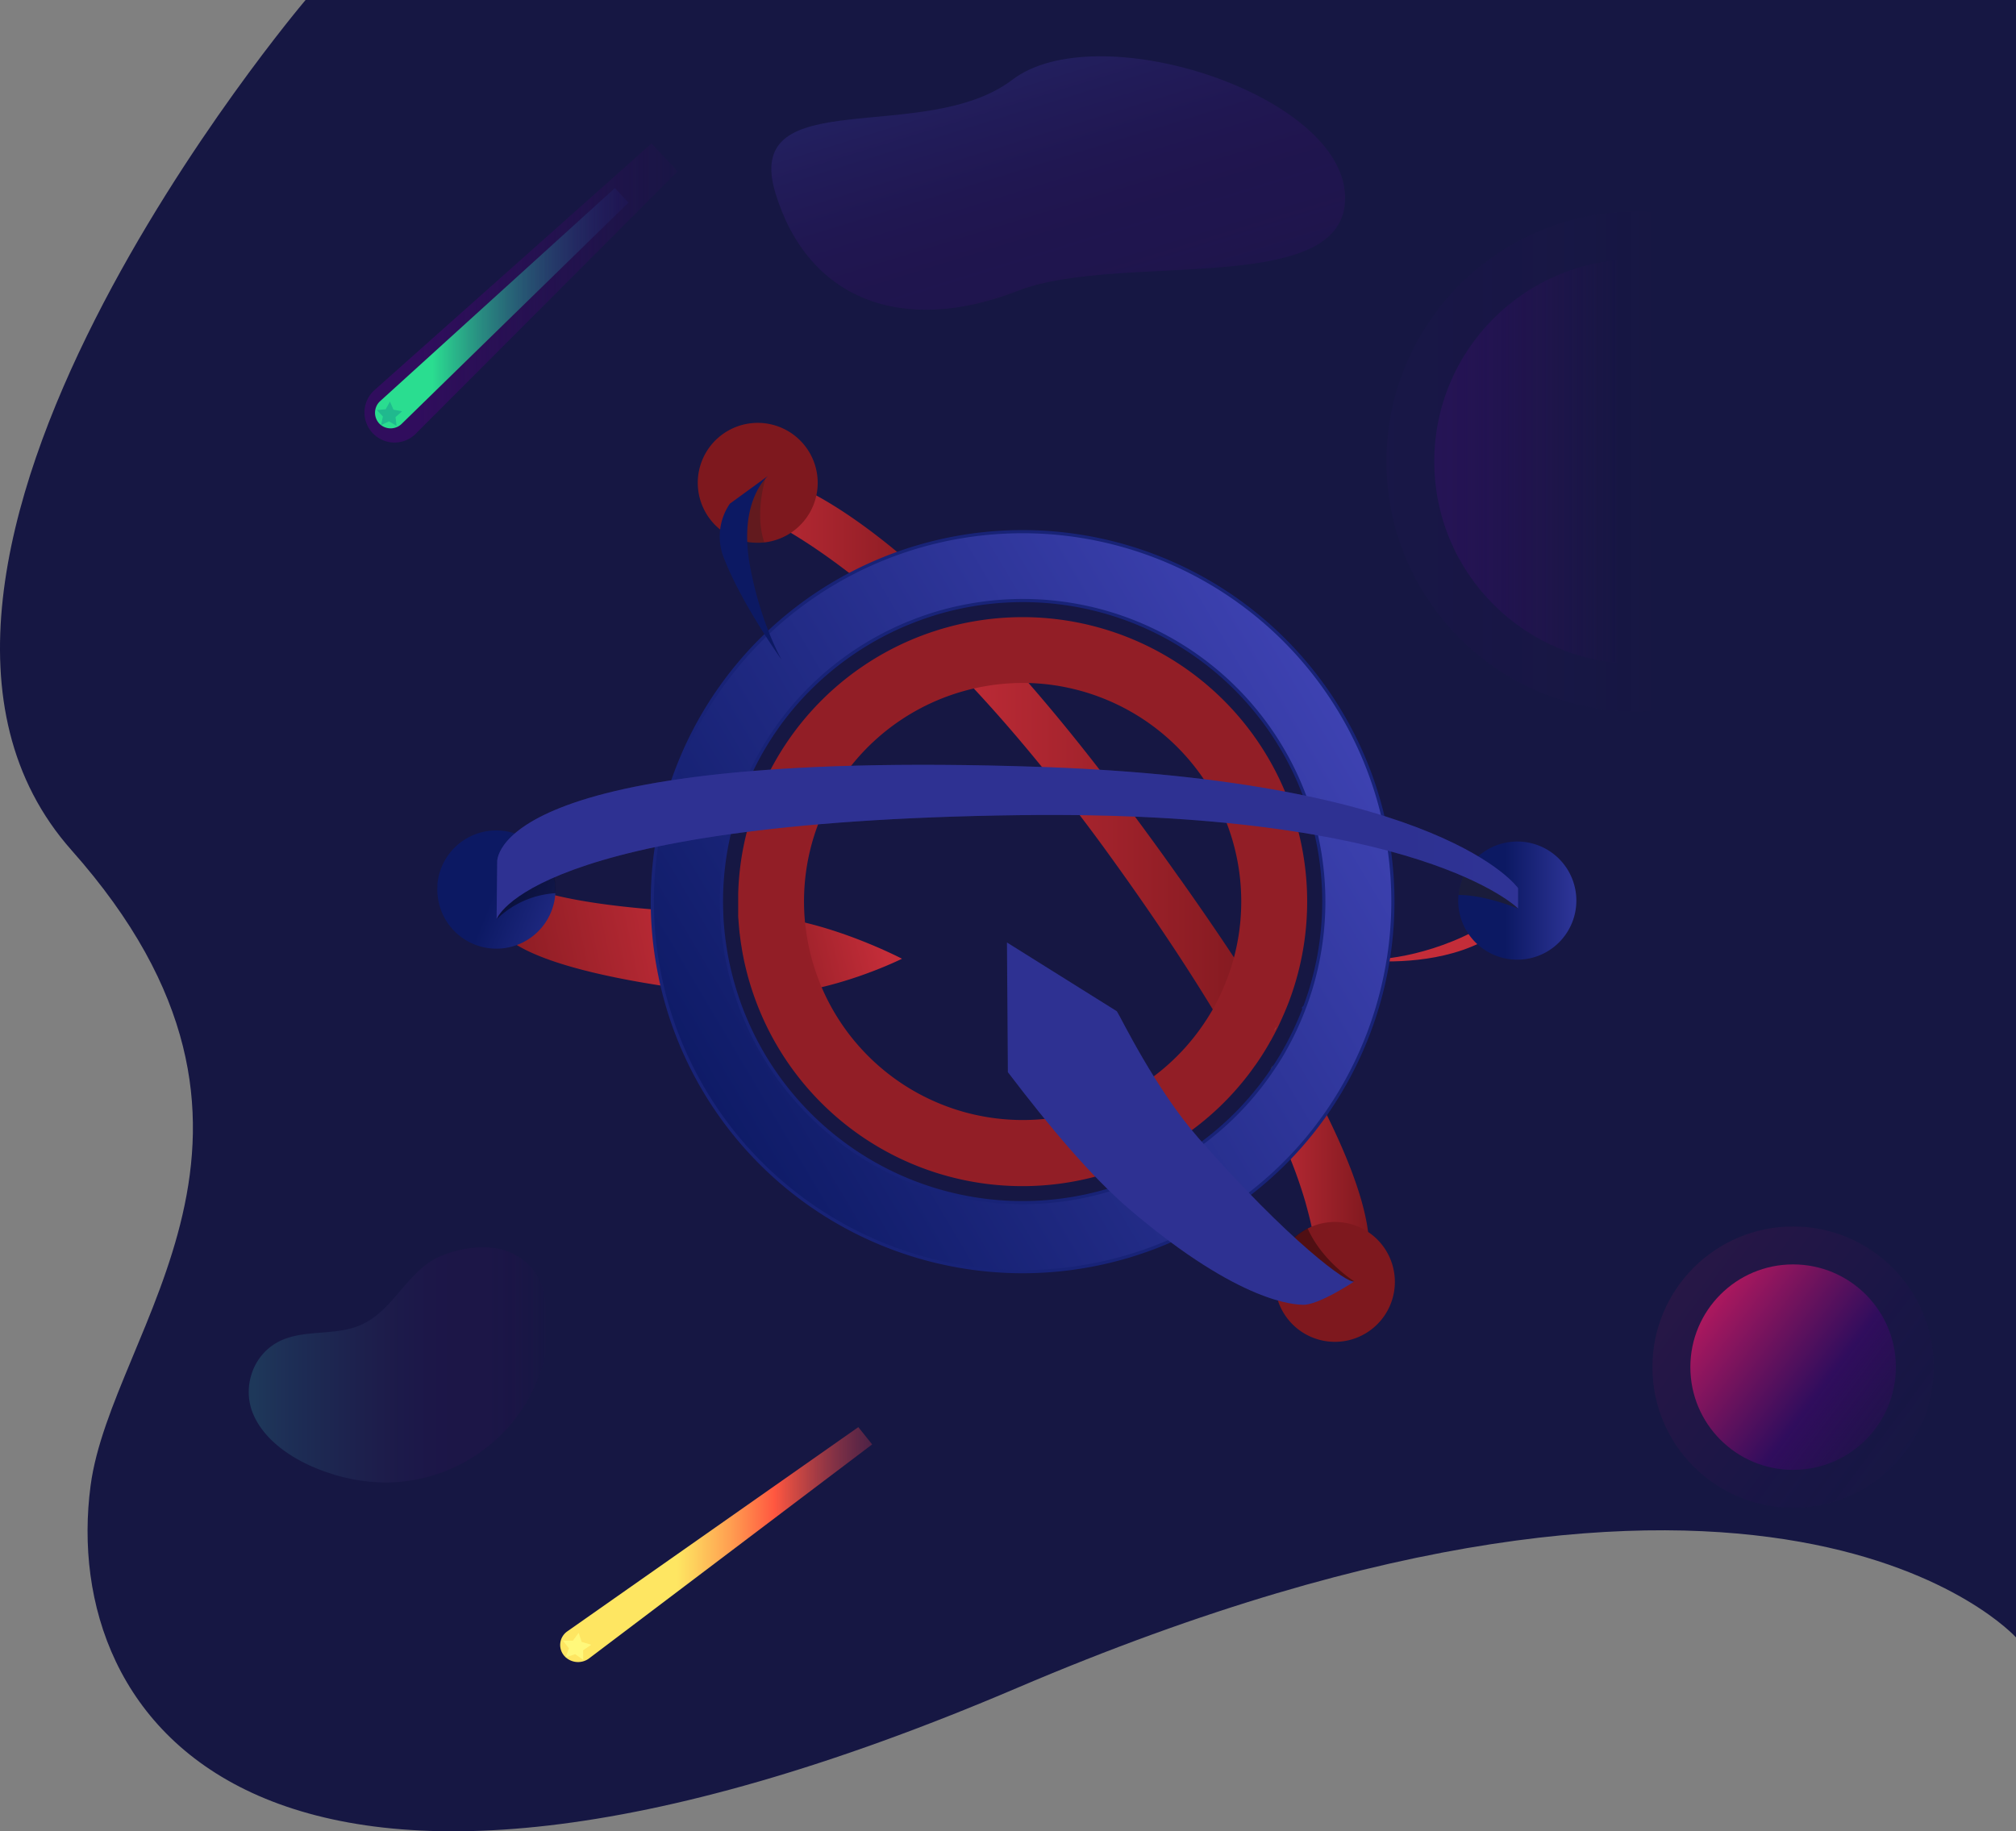 <svg xmlns="http://www.w3.org/2000/svg" xmlns:xlink="http://www.w3.org/1999/xlink" viewBox="0 0 637.652 579.34">
  <rect x="0" y="0" width="637.652" height="579.34" fill="#808080" stroke="none"/>
  <defs>
    <style>
      .cls-1 {
        fill: #004887;
        opacity: 0.24;
      }

      .cls-2 {
        fill: #161743;
      }

      .cls-3 {
        opacity: 0.09;
        fill: url(#linear-gradient);
      }

      .cls-4 {
        opacity: 0.53;
        fill: url(#linear-gradient-2);
      }

      .cls-5 {
        fill: #fff;
      }

      .cls-6 {
        fill: #c42d39;
      }

      .cls-35, .cls-7 {
        opacity: 0.6;
      }

      .cls-32, .cls-35, .cls-8 {
        fill: #231f20;
      }

      .cls-9 {
        fill: none;
      }

      .cls-10 {
        fill: url(#linear-gradient-3);
      }

      .cls-11 {
        fill: url(#linear-gradient-4);
      }

      .cls-12 {
        opacity: 0.16;
      }

      .cls-13 {
        fill: url(#linear-gradient-5);
      }

      .cls-14 {
        opacity: 0.11;
        fill: url(#linear-gradient-6);
      }

      .cls-15 {
        fill: url(#linear-gradient-7);
      }

      .cls-16 {
        opacity: 0.36;
        fill: url(#linear-gradient-8);
      }

      .cls-17 {
        fill: url(#linear-gradient-9);
      }

      .cls-18 {
        fill: #fff87b;
      }

      .cls-19 {
        fill: url(#linear-gradient-10);
      }

      .cls-20 {
        fill: url(#linear-gradient-11);
      }

      .cls-21 {
        fill: url(#linear-gradient-12);
      }

      .cls-22 {
        fill: url(#linear-gradient-13);
      }

      .cls-23 {
        fill: url(#linear-gradient-14);
      }

      .cls-24 {
        fill: url(#linear-gradient-15);
      }

      .cls-25 {
        fill: #921e26;
        stroke: #931e26;
      }

      .cls-26 {
        stroke: #182377;
        fill: url(#linear-gradient-16);
      }

      .cls-27 {
        fill: url(#radial-gradient);
      }

      .cls-28 {
        fill: url(#linear-gradient-17);
      }

      .cls-29 {
        opacity: 0.37;
      }

      .cls-30 {
        fill: url(#linear-gradient-18);
      }

      .cls-31 {
        fill: url(#radial-gradient-2);
      }

      .cls-32 {
        opacity: 0.3;
      }

      .cls-33 {
        fill: url(#linear-gradient-19);
      }

      .cls-34 {
        fill: url(#linear-gradient-20);
      }

      .cls-36 {
        opacity: 0.43;
      }

      .cls-37 {
        fill: #2e3192;
      }

      .cls-38 {
        opacity: 0.25;
        fill: url(#linear-gradient-21);
      }
    </style>
    <linearGradient id="linear-gradient" x1="-0.438" y1="0.753" x2="0.562" y2="0.753" gradientUnits="objectBoundingBox">
      <stop offset="0" stop-color="#486bed"/>
      <stop offset="0.08" stop-color="#4359d1"/>
      <stop offset="0.22" stop-color="#3b3aa2"/>
      <stop offset="0.34" stop-color="#362480"/>
      <stop offset="0.44" stop-color="#32166b"/>
      <stop offset="0.51" stop-color="#311163"/>
      <stop offset="0.6" stop-color="#311162" stop-opacity="0.941"/>
      <stop offset="0.7" stop-color="#30105f" stop-opacity="0.78"/>
      <stop offset="0.83" stop-color="#2f0f5b" stop-opacity="0.51"/>
      <stop offset="0.96" stop-color="#2e0e55" stop-opacity="0.141"/>
      <stop offset="1" stop-color="#2d0d53" stop-opacity="0"/>
    </linearGradient>
    <linearGradient id="linear-gradient-2" x1="-0.542" y1="0.813" x2="0.458" y2="0.813" xlink:href="#linear-gradient"/>
    <linearGradient id="linear-gradient-3" x1="0.17" y1="-0.293" x2="1.131" y2="-0.293" gradientUnits="objectBoundingBox">
      <stop offset="0" stop-color="#300d5d"/>
      <stop offset="1" stop-color="#2d0d53" stop-opacity="0"/>
    </linearGradient>
    <linearGradient id="linear-gradient-4" x1="0.115" y1="0.543" x2="1.135" y2="0.543" gradientUnits="objectBoundingBox">
      <stop offset="0.11" stop-color="#2add90"/>
      <stop offset="0.99" stop-color="#22007f" stop-opacity="0"/>
    </linearGradient>
    <linearGradient id="linear-gradient-5" y1="0.5" x2="1" y2="0.5" gradientUnits="objectBoundingBox">
      <stop offset="0" stop-color="#45ecdb"/>
      <stop offset="0.11" stop-color="#44b8bf" stop-opacity="0.98"/>
      <stop offset="0.26" stop-color="#437b9d" stop-opacity="0.949"/>
      <stop offset="0.39" stop-color="#434b83" stop-opacity="0.929"/>
      <stop offset="0.5" stop-color="#422970" stop-opacity="0.91"/>
      <stop offset="0.6" stop-color="#421464" stop-opacity="0.898"/>
      <stop offset="0.66" stop-color="#420c60" stop-opacity="0.898"/>
      <stop offset="0.78" stop-color="#410c60" stop-opacity="0.878"/>
      <stop offset="0.85" stop-color="#400c5e" stop-opacity="0.788"/>
      <stop offset="0.9" stop-color="#3c0c5c" stop-opacity="0.651"/>
      <stop offset="0.94" stop-color="#380c5a" stop-opacity="0.459"/>
      <stop offset="0.98" stop-color="#320d56" stop-opacity="0.2"/>
      <stop offset="1" stop-color="#2d0d53" stop-opacity="0"/>
    </linearGradient>
    <linearGradient id="linear-gradient-6" x1="-0.038" y1="0.099" x2="1.129" y2="0.969" gradientUnits="objectBoundingBox">
      <stop offset="0" stop-color="#cb1b5e"/>
      <stop offset="0.58" stop-color="#300d5d"/>
      <stop offset="1" stop-color="#2d0d53" stop-opacity="0"/>
    </linearGradient>
    <linearGradient id="linear-gradient-7" x1="-0.038" y1="0.098" x2="1.129" y2="0.969" xlink:href="#linear-gradient-6"/>
    <linearGradient id="linear-gradient-8" x1="0.026" y1="-0.252" x2="1.036" y2="1.454" xlink:href="#linear-gradient"/>
    <linearGradient id="linear-gradient-9" x1="0.375" y1="-0.013" x2="1.266" y2="-0.013" gradientUnits="objectBoundingBox">
      <stop offset="0" stop-color="#fee662"/>
      <stop offset="0.06" stop-color="#fed15d"/>
      <stop offset="0.2" stop-color="#ff9b50"/>
      <stop offset="0.35" stop-color="#ff5740"/>
      <stop offset="1" stop-color="#2d0d53" stop-opacity="0"/>
    </linearGradient>
    <linearGradient id="linear-gradient-10" y1="0.499" x2="1" y2="0.499" gradientUnits="objectBoundingBox">
      <stop offset="0" stop-color="#c42d39"/>
      <stop offset="1" stop-color="#7e181e"/>
    </linearGradient>
    <linearGradient id="linear-gradient-11" x1="0" y1="0.5" x2="1" y2="0.5" xlink:href="#linear-gradient-10"/>
    <linearGradient id="linear-gradient-12" x1="-0.002" y1="0.5" x2="0.998" y2="0.5" xlink:href="#linear-gradient-10"/>
    <linearGradient id="linear-gradient-13" x1="0.874" y1="0.46" x2="-0.102" y2="0.567" xlink:href="#linear-gradient-10"/>
    <linearGradient id="linear-gradient-14" x1="0.887" y1="0.401" x2="-0.091" y2="0.519" xlink:href="#linear-gradient-10"/>
    <linearGradient id="linear-gradient-15" x1="5.324" y1="-0.305" x2="5.693" y2="-1.203" xlink:href="#linear-gradient-10"/>
    <linearGradient id="linear-gradient-16" x1="1.105" y1="0.233" x2="0.068" y2="0.849" gradientUnits="objectBoundingBox">
      <stop offset="0" stop-color="#4548bd"/>
      <stop offset="1" stop-color="#0c1963"/>
    </linearGradient>
    <radialGradient id="radial-gradient" cx="166.77" cy="552.98" r="42.935" gradientTransform="matrix(0.998, 0.061, -0.061, 0.998, 14.709, 12.788)" xlink:href="#linear-gradient-10"/>
    <linearGradient id="linear-gradient-17" x1="0.334" y1="0.879" x2="1.876" y2="1.504" gradientUnits="objectBoundingBox">
      <stop offset="0" stop-color="#0c1963"/>
      <stop offset="1" stop-color="#4548bd"/>
    </linearGradient>
    <linearGradient id="linear-gradient-18" x1="2.12" y1="1.546" x2="1.276" y2="0.732" gradientUnits="objectBoundingBox">
      <stop offset="0" stop-color="#0c1963"/>
      <stop offset="1" stop-color="#2e3192"/>
    </linearGradient>
    <radialGradient id="radial-gradient-2" cx="157.855" cy="247.01" r="42.919" gradientTransform="matrix(0.998, 0.061, -0.061, 0.998, 9.23, 3.808)" xlink:href="#linear-gradient-10"/>
    <linearGradient id="linear-gradient-19" x1="3.894" y1="0.938" x2="4.558" y2="1.316" xlink:href="#linear-gradient-18"/>
    <linearGradient id="linear-gradient-20" x1="0.398" y1="0.583" x2="1.398" y2="0.583" xlink:href="#linear-gradient-17"/>
    <linearGradient id="linear-gradient-21" x1="0.888" y1="1.025" x2="1.743" y2="1.025" gradientUnits="objectBoundingBox">
      <stop offset="0" stop-color="#2e3192"/>
      <stop offset="0.36" stop-color="#4548bd"/>
      <stop offset="0.53" stop-color="#2e3192"/>
      <stop offset="1"/>
    </linearGradient>
  </defs>
  <g id="Logo_atas" data-name="Logo atas" transform="translate(-645)">
    <g id="Artboard_1" data-name="Artboard 1" transform="translate(-83.348)">
      <path id="Path_1" data-name="Path 1" class="cls-1" d="M1109.74,136.87l2.52,5.81,6.22,1.22-4.75,4.2.76,6.29-5.46-3.22-5.75,2.67,1.38-6.19-4.32-4.65,6.31-.59Z"/>
      <path id="Path_2" data-name="Path 2" class="cls-2" d="M825,0S672,180,751,269s12.59,151.16,6,201c-9.84,74.33,54,166,293,64s316-16,316-16V0Z"/>
      <circle id="Ellipse_1" data-name="Ellipse 1" class="cls-3" cx="79.12" cy="79.12" r="79.12" transform="translate(1166.88 66.88)"/>
      <circle id="Ellipse_2" data-name="Ellipse 2" class="cls-4" cx="64" cy="64" r="64" transform="translate(1182 82)"/>
      <path id="Path_480" data-name="Path 480" class="cls-5" d="M1130.22,338.39c.23-.44.45-.89.68-1.31h0a13.721,13.721,0,0,1-.68,1.31Z"/>
      <path id="Path_614" data-name="Path 614" class="cls-6" d="M1165.13,444.18l-.24.18Z"/>
      <g id="Group_17" data-name="Group 17" class="cls-7">
        <path id="Path_798" data-name="Path 798" class="cls-8" d="M1214.44,296.17s-11-4.7-20.51-4.7a20,20,0,0,1,3.83-10.08l13.7,8Z"/>
      </g>
      <path id="Path_1036" data-name="Path 1036" class="cls-9" d="M1057.89,284a314.992,314.992,0,0,1,37.63.72c23.58,1.63-36.3-66.83-36.3-66.83L1013.59,207l-15.48,7.18Z"/>
      <path id="Path_1037" data-name="Path 1037" class="cls-9" d="M1152.61,382.52a172.909,172.909,0,0,1-11.73,15.11,94.01,94.01,0,0,1-8,8.2A46.278,46.278,0,0,1,1129,409a27.2,27.2,0,0,1-3.82,2.35l-.68-.72-7.66-12.14-8.71-13.76-4.12-6.46-3.38-5.33-5.82-9.18-.41-.66-1.64-2.63L1115,342.69l.55-.44,12.78-10.17.1-.09.58,1.2,1.83,3.84h0c-.22.45-.44.89-.68,1.31-.08.17-.17.34-.26.5-.26.52-.54,1.05-.83,1.56l-.31.59c-.27.5-.55,1-.84,1.47s-.65,1.14-1,1.7l-.93,1.52c-.11.17-.21.35-.33.52-.34.55-.7,1.09-1.06,1.63-.08.13-.16.26-.25.38-.34.51-.7,1-1.06,1.54-.66.94-1.31,1.87-2,2.77,1.13,2.1,2.2,4.13,3.22,6.12.36-.43.7-.88,1-1.31l.66-.87.88-1.18c.36-.49.73-1,1.08-1.52s.69-1,1-1.46.57-.82.83-1.22c.43-.66.86-1.31,1.31-2,.55-.88,1.09-1.76,1.61-2.62s.89-1.55,1.31-2.35h0l3.93,8.32,8.13,17Z"/>
      <path id="Path_1038" data-name="Path 1038" class="cls-9" d="M1128,407.79s20.63,24.39,29.41,15.62"/>
      <path id="Path_1039" data-name="Path 1039" class="cls-9" d="M1168.44,294.18q-6.8-1.1-13.47-2l-7.65-1.06"/>
      <path id="Path_1040" data-name="Path 1040" class="cls-9" d="M1141,290.27,1130.08,289c-3.6-.43-7.33-.78-10.95-1.12q-10.87-1-21.3-1.76-9.86-.68-19.31-1.09a733.783,733.783,0,0,0-111.22,3.29c-3.93.42-7.52.87-10.94,1.31-3.93.5-7.59,1-10.9,1.5q-3.4.51-6.33,1c-2.91.46-5.47.91-7.65,1.31-6.27,1.14-9.57,1.92-9.57,1.92"/>
      <path id="Path_1041" data-name="Path 1041" class="cls-9" d="M918.79,308.63a76.9,76.9,0,0,0,1.76,32.23c4.73,18,64,2.62,64,2.62a56.2,56.2,0,0,1-6.15-29.66C979.52,296.37,918.79,308.63,918.79,308.63Z"/>
      <path id="Path_1042" data-name="Path 1042" class="cls-10" d="M942.72,54.19,859.66,137.4a9.5,9.5,0,0,1-13.44-.38h0a9.52,9.52,0,0,1,.38-13.44l87.81-78.19Z"/>
      <path id="Path_1043" data-name="Path 1043" class="cls-11" d="M927.15,64.08l-71.85,70.1a5,5,0,0,1-7-.2h0a5,5,0,0,1,.2-7L922.83,59.5Z"/>
      <path id="Path_1044" data-name="Path 1044" class="cls-1" d="M851.69,127.03l1.11,2.56,2.73.53-2.08,1.84.33,2.77-2.4-1.42-2.52,1.17.6-2.71-1.89-2.04,2.77-.27Z"/>
      <g id="Group_21" data-name="Group 21" class="cls-12">
        <path id="Path_1045" data-name="Path 1045" class="cls-13" d="M893,398c7.43,5.2,7.51,11.31,8.75,19.2a28.412,28.412,0,0,1-.66,10.58,52.05,52.05,0,0,1-51,41.22,58.29,58.29,0,0,1-19.34-3.59c-9.79-3.53-18.88-9.7-22.41-18.29s.15-19.6,9.78-23.43c7.28-2.89,16.14-1.34,23.45-4.16C853.29,415,857.07,401,869,396.89,869,396.89,883,391,893,398Z"/>
      </g>
      <circle id="Ellipse_62" data-name="Ellipse 62" class="cls-14" cx="44.5" cy="44.5" r="44.5" transform="translate(1251 388)"/>
      <circle id="Ellipse_63" data-name="Ellipse 63" class="cls-15" cx="32.5" cy="32.5" r="32.5" transform="translate(1263 400)"/>
      <path id="Path_1046" data-name="Path 1046" class="cls-16" d="M1153.68,60.48c3.46,34.6-70.85,18.85-103.25,31.48-37.15,14.48-66.71,2.42-76.81-30.85-10.7-35.25,47.26-14.81,74.92-35.88C1075,5.08,1150.53,29,1153.68,60.48Z"/>
      <path id="Path_1047" data-name="Path 1047" class="cls-17" d="M1004.21,456.94l-89.59,67.74a5.83,5.83,0,0,1-7.93-1h0a5.25,5.25,0,0,1,1.06-7.57l92.08-64.63Z"/>
      <path id="Path_1048" data-name="Path 1048" class="cls-18" d="M911.37,516.55l.96,2.88,3.03.89-2.58,1.76.05,3.03-2.55-1.8-3,.98,1.01-2.87L906.38,519l3.17.03Z"/>
    </g>
    <g id="Group_22" data-name="Group 22" transform="translate(-29.881 -24.114)">
      <path id="Path_1059" data-name="Path 1059" class="cls-19" d="M293.74,149.981a95.659,95.659,0,0,0-13.883,4.5c-35.247-32.5-56.467-37.741-56.467-37.741l12.121-8.836s20.681,2.626,60.1,41.661Z" transform="translate(682.349 66.787)"/>
      <path id="Path_1060" data-name="Path 1060" class="cls-20" d="M380.373,284.335a3.487,3.487,0,0,1-.228.348c-.312.468-.635.947-.971,1.415-.6.851-1.2,1.7-1.834,2.53q-2.4-4.532-5.251-9.435l-.108-.18q-2.662-4.652-5.695-9.591c-7.577-12.492-16.844-26.6-28.162-42.536l-.731-1.031q-1.642-2.3-3.345-4.664-5.107-7.109-10.071-13.607-6.138-8.068-11.989-15.286c-7.661-9.435-14.986-17.815-21.928-25.26-2.65-2.853-5.263-5.575-7.8-8.152-1.139-1.2-2.266-2.29-3.381-3.393q-2.278-2.266-4.5-4.388c1.007-.384,2.038-.743,3.069-1.091l1.93-.623c1.019-.324,2.05-.611,3.081-.887.827-.24,1.654-.444,2.494-.647s1.858-.432,2.793-.623,1.738-.348,2.6-.492q4.076,4.172,8.392,8.872,2.626,2.865,5.347,5.922c1.067,1.2,2.146,2.4,3.237,3.681,7.193,8.236,14.83,17.516,22.911,27.958q4.58,5.934,9.363,12.372l1.87,2.518q7.193,9.711,13.451,18.583l.875,1.2q9.591,13.547,17.252,25.176,3.6,5.539,6.894,10.682,1.978,3.153,3.836,6.15c.2.348.42.683.623,1.019.647,1.043,1.271,2.074,1.882,3.093-.072.144-.132.288-.2.42h0c-.2.408-.408.815-.623,1.2-.072.156-.156.312-.24.456-.24.48-.492.959-.755,1.427l-.288.539c-.252.456-.5.9-.767,1.343s-.6,1.043-.911,1.559-.563.935-.851,1.391c-.1.156-.192.324-.3.48A17.362,17.362,0,0,1,380.373,284.335Z" transform="translate(692.49 74.512)"/>
      <path id="Path_1061" data-name="Path 1061" class="cls-21" d="M393.457,332.706l-.324.156-.216.1h-.06l-15.669,7.325c.192-.156,2.937-2.566,3.6-9.867,0-.48.072-.971.1-1.487a37.708,37.708,0,0,0,0-4.16,49.712,49.712,0,0,0-.515-5.047c-.18-1.295-.42-2.661-.707-4.112-.492-2.4-1.2-5-1.978-7.853a145.08,145.08,0,0,0-4.855-13.931c-1.81-4.52-3.992-9.459-6.618-14.854q-1.594-3.309-3.417-6.834c.324-.4.635-.8.959-1.2l.6-.791.8-1.079c.336-.456.671-.923,1-1.391s.623-.887.923-1.343.516-.743.755-1.115c.4-.6.791-1.2,1.2-1.81.5-.8,1-1.606,1.475-2.4s.815-1.415,1.2-2.146c.2-.348.4-.707.587-1.067q2.134,3.6,4.04,7.049c3.057,5.455,5.695,10.466,7.985,15.082,8.68,17.516,12.181,29.313,13.188,37.165C399.008,330.476,393.457,332.706,393.457,332.706Z" transform="translate(710.073 96.599)"/>
      <path id="Path_1062" data-name="Path 1062" class="cls-22" d="M233.073,225.929a94.9,94.9,0,0,0,4.712,26c-2.733-.12-5.671-.611-14.746-1.822-65.627-8.74-61.239-22.3-61.239-22.3l.2-17.671C162.2,212.286,166.368,223.543,233.073,225.929Z" transform="translate(670.088 87.121)"/>
      <path id="Path_1063" data-name="Path 1063" class="cls-23" d="M277.3,237.641s-21.58,10.79-42.632,11.461l-3.6.132a89.617,89.617,0,0,1-5.011-25.764c8.2.24,1.583,0,9.291.767C255.588,226.287,277.3,237.641,277.3,237.641Z" transform="translate(682.88 89.772)"/>
      <path id="Path_1064" data-name="Path 1064" class="cls-24" d="M439.748,223.114s-3.441,9.231-20.381,14.039c-15.142,4.316-30.727,2.146-30.727,2.146s13.188,1.2,30.655-5.922c19.4-7.961,20.381-16.676,20.381-16.676Z" transform="translate(715.214 88.425)"/>
      <path id="Path_1065" data-name="Path 1065" class="cls-5" d="M407.033,233.987a89.5,89.5,0,0,0-104.95-84.941c-.863.144-1.738.312-2.6.492s-1.87.4-2.793.623-1.666.408-2.494.647c-1.031.276-2.062.563-3.081.887l-1.93.623c-1.031.348-2.062.707-3.069,1.091a89.412,89.412,0,0,0-55.232,61.694,88.08,88.08,0,0,0-2.757,19.65q0,3.183,0,6.33v.372a7.6,7.6,0,0,0,.072,1.283c.06.959.132,1.918.228,2.865a8.452,8.452,0,0,0,.1.947,4.129,4.129,0,0,0,.084.8c.06.528.132,1.067.2,1.595.108.839.228,1.666.372,2.482.06.384.12.767.192,1.2s.192,1.079.3,1.618c.2,1.079.432,2.146.683,3.213s.5,2.038.767,3.057q.887,3.237,1.99,6.378a89.46,89.46,0,0,0,137.032,42.68l.671-.492a88.455,88.455,0,0,0,18.271-18.1c.623-.827,1.2-1.678,1.834-2.53.336-.468.659-.947.971-1.415a3.482,3.482,0,0,0,.228-.348c.336-.492.659-.983.971-1.487.108-.156.2-.324.3-.48.288-.456.575-.923.851-1.391s.623-1.031.911-1.559.516-.887.767-1.343l.288-.539c.264-.468.516-.947.755-1.427.084-.144.168-.3.24-.456.216-.408.42-.815.623-1.2h0c.072-.132.132-.276.2-.42,1.2-2.578,2.4-5.251,3.429-8a89.21,89.21,0,0,0,5.575-34.408Zm-42.177,67.137h0a79.542,79.542,0,0,1-126.218-54.165c-.2-1.666-.36-3.345-.468-5.023a78.142,78.142,0,0,1,0-8.548,79.125,79.125,0,0,1,3.417-19.506q.683-2.23,1.511-4.46a81.01,81.01,0,0,1,6.27-13.116c.324-.539.647-1.067.983-1.595a79.57,79.57,0,0,1,43.7-33.569c1.654-.516,3.333-.983,5.023-1.379a78.167,78.167,0,0,1,11.473-1.894c.707-.072,1.427-.12,2.134-.168a79.558,79.558,0,0,1,79.534,107.144c-.144.4-.3.8-.468,1.2a79.124,79.124,0,0,1-7.961,15.274l-.084.132c-.108.156-.2.312-.312.456a78.79,78.79,0,0,1-18.535,19.23Zm42.177-67.137a89.5,89.5,0,0,0-104.95-84.941c-.863.144-1.738.312-2.6.492s-1.87.4-2.793.623-1.666.408-2.494.647c-1.031.276-2.062.563-3.081.887l-1.93.623c-1.031.348-2.062.707-3.069,1.091a89.413,89.413,0,0,0-55.232,61.694,88.082,88.082,0,0,0-2.758,19.65q0,3.183,0,6.33v.372a7.6,7.6,0,0,0,.072,1.283c.06.959.132,1.918.228,2.865a8.452,8.452,0,0,0,.1.947,4.129,4.129,0,0,0,.084.8c.06.528.132,1.067.2,1.595.108.839.228,1.666.372,2.482.06.384.12.767.192,1.2s.192,1.079.3,1.618c.2,1.079.432,2.146.683,3.213s.5,2.038.767,3.057q.887,3.237,1.99,6.378a89.46,89.46,0,0,0,137.032,42.68l.671-.492a88.455,88.455,0,0,0,18.271-18.1c.623-.827,1.2-1.678,1.834-2.53.336-.468.659-.947.971-1.415a3.482,3.482,0,0,0,.228-.348c.336-.492.659-.983.971-1.487.108-.156.2-.324.3-.48.288-.456.575-.923.851-1.391s.623-1.031.911-1.559.516-.887.767-1.343l.288-.539c.264-.468.516-.947.755-1.427.084-.144.168-.3.24-.456.216-.408.42-.815.623-1.2h0c.072-.132.132-.276.2-.42,1.2-2.578,2.4-5.251,3.429-8a89.21,89.21,0,0,0,5.575-34.408Zm-42.177,67.137h0a79.542,79.542,0,0,1-126.218-54.165c-.2-1.666-.36-3.345-.468-5.023a78.142,78.142,0,0,1,0-8.548,79.125,79.125,0,0,1,3.417-19.506q.683-2.23,1.511-4.46a81.01,81.01,0,0,1,6.27-13.116c.324-.539.647-1.067.983-1.595a79.57,79.57,0,0,1,43.7-33.569c1.654-.516,3.333-.983,5.023-1.379a78.167,78.167,0,0,1,11.473-1.894c.707-.072,1.427-.12,2.134-.168a79.558,79.558,0,0,1,79.534,107.144c-.144.4-.3.8-.468,1.2a79.124,79.124,0,0,1-7.961,15.274l-.084.132c-.108.156-.2.312-.312.456a78.79,78.79,0,0,1-18.535,19.23Zm53.086-83.5a103.469,103.469,0,0,0-3.177-12.193,102.216,102.216,0,0,0-121.087-67.677c-.815.192-1.63.408-2.4.623a104.308,104.308,0,0,0-15.525,5.515,102.828,102.828,0,0,0-31.231,21.724,101.616,101.616,0,0,0-20.777,31.015c-.7,1.595-1.355,3.225-1.966,4.879a103.632,103.632,0,0,0-4.448,15.525,102.268,102.268,0,0,0-2.014,19.818c0,1.2,0,2.494,0,3.74.1,2.733.3,5.467.6,8.164a102.277,102.277,0,0,0,161.045,71.609c.767-.539,1.523-1.091,2.278-1.666A100.608,100.608,0,0,0,391.3,308.018c1.427-1.487,2.817-3.021,4.148-4.6a98.481,98.481,0,0,0,9.1-12.54c.348-.54.671-1.091,1-1.642a102.217,102.217,0,0,0,12.4-71.621Zm-11.09,52.751a95.362,95.362,0,0,1-5.347,11.845c-.192.36-.384.719-.587,1.067h0c-.4.719-.791,1.427-1.2,2.134s-.971,1.618-1.475,2.4c-.372.611-.767,1.2-1.2,1.81q-.36.563-.755,1.115c-.3.456-.6.9-.923,1.343s-.659.935-1,1.391l-.8,1.079-.6.791c-.324.408-.635.815-.959,1.2-1.822,2.3-3.753,4.5-5.767,6.594a94.942,94.942,0,0,1-11.689,10.3l-1.343.983A95.181,95.181,0,0,1,227.129,266.9c-.683-2.086-1.307-4.208-1.846-6.342-.108-.408-.2-.815-.3-1.2s-.144-.575-.2-.863c-.132-.527-.252-1.067-.36-1.607q-.4-1.846-.719-3.74c-.1-.563-.192-1.115-.276-1.678l-.252-1.774c-.084-.587-.156-1.2-.216-1.774h0c-.072-.492-.12-.983-.168-1.475,0-.264-.06-.539-.072-.8-.144-1.571-.252-3.141-.3-4.712s-.108-3.477-.072-5.227a94.362,94.362,0,0,1,2.4-19.746,96.641,96.641,0,0,1,3.6-11.989c1.031-2.757,2.17-5.455,3.441-8.056a94.4,94.4,0,0,1,17.743-25.38,95.491,95.491,0,0,1,31.95-21.472l1.7-.671c.563-.228,1.139-.444,1.7-.647s1.139-.42,1.714-.611q4.316-1.5,8.764-2.566l1.87-.42a95.215,95.215,0,0,1,109.638,126.23Zm-2.518-55.148a89.482,89.482,0,0,0-102.252-66.154c-.863.144-1.738.312-2.6.492s-1.87.4-2.793.623-1.666.408-2.494.647c-1.031.276-2.062.563-3.081.887l-1.93.623c-1.031.348-2.062.707-3.069,1.091a89.412,89.412,0,0,0-55.232,61.67,88.084,88.084,0,0,0-2.757,19.65v6.7a7.6,7.6,0,0,0,.072,1.283c.06.959.132,1.918.228,2.865a8.452,8.452,0,0,0,.1.947,4.129,4.129,0,0,0,.084.8c.06.528.132,1.067.2,1.595.108.839.228,1.666.372,2.482.06.384.12.767.192,1.2s.192,1.079.3,1.618c.2,1.079.432,2.146.683,3.213s.5,2.038.767,3.057q.887,3.237,1.99,6.378a89.46,89.46,0,0,0,137.032,42.68l.671-.492a88.455,88.455,0,0,0,18.271-18.1c.623-.827,1.2-1.678,1.834-2.53.336-.468.659-.947.971-1.415a3.482,3.482,0,0,0,.228-.348c.336-.492.659-.983.971-1.487.108-.156.2-.324.3-.48.288-.456.575-.923.851-1.391s.623-1.031.911-1.559.516-.887.767-1.343l.288-.539c.264-.468.516-.947.755-1.427.084-.144.168-.3.24-.456.216-.408.42-.815.623-1.2h0c.072-.132.132-.276.2-.42,1.2-2.578,2.4-5.251,3.429-8a89.088,89.088,0,0,0,2.877-53.158Zm-39.479,85.936h0a79.565,79.565,0,0,1-126.218-54.2c-.2-1.666-.36-3.345-.468-5.023a78.142,78.142,0,0,1,0-8.548,79.125,79.125,0,0,1,3.417-19.506q.683-2.23,1.511-4.46a81.01,81.01,0,0,1,6.27-13.116c.324-.539.647-1.067.983-1.595a79.57,79.57,0,0,1,43.7-33.569c1.654-.516,3.333-.983,5.023-1.379a78.167,78.167,0,0,1,11.473-1.894c.707-.072,1.427-.12,2.134-.168a79.558,79.558,0,0,1,79.534,107.144c-.144.4-.3.8-.468,1.2a79.124,79.124,0,0,1-7.961,15.274l-.084.132c-.108.156-.2.312-.312.456a78.79,78.79,0,0,1-18.535,19.23Zm42.177-67.137a89.5,89.5,0,0,0-104.95-84.941c-.863.144-1.738.312-2.6.492s-1.87.4-2.793.623-1.666.408-2.494.647c-1.031.276-2.062.563-3.081.887l-1.93.623c-1.031.348-2.062.707-3.069,1.091a89.412,89.412,0,0,0-55.232,61.658,88.085,88.085,0,0,0-2.757,19.65v6.7a7.6,7.6,0,0,0,.072,1.283c.06.959.132,1.918.228,2.865a8.452,8.452,0,0,0,.1.947,4.129,4.129,0,0,0,.084.8c.06.528.132,1.067.2,1.595.108.839.228,1.666.372,2.482.06.384.12.767.192,1.2s.192,1.079.3,1.618c.2,1.079.432,2.146.683,3.213s.5,2.038.767,3.057q.887,3.237,1.99,6.378a89.46,89.46,0,0,0,137.032,42.68l.671-.492a88.455,88.455,0,0,0,18.271-18.1c.623-.827,1.2-1.678,1.834-2.53.336-.468.659-.947.971-1.415a3.482,3.482,0,0,0,.228-.348c.336-.492.659-.983.971-1.487.108-.156.2-.324.3-.48.288-.456.575-.923.851-1.391s.623-1.031.911-1.559.516-.887.767-1.343l.288-.539c.264-.468.516-.947.755-1.427.084-.144.168-.3.24-.456.216-.408.42-.815.623-1.2h0c.072-.132.132-.276.2-.42,1.2-2.578,2.4-5.251,3.429-8a89.21,89.21,0,0,0,5.575-34.408Zm-42.177,67.137h0a79.565,79.565,0,0,1-126.218-54.2c-.2-1.666-.36-3.345-.468-5.023a78.142,78.142,0,0,1,0-8.548,79.125,79.125,0,0,1,3.417-19.506q.683-2.23,1.511-4.46a81.01,81.01,0,0,1,6.27-13.116c.324-.539.647-1.067.983-1.595a79.57,79.57,0,0,1,43.7-33.569c1.654-.516,3.333-.983,5.023-1.379a78.167,78.167,0,0,1,11.473-1.894c.707-.072,1.427-.12,2.134-.168a79.558,79.558,0,0,1,79.534,107.144c-.144.4-.3.8-.468,1.2a79.124,79.124,0,0,1-7.961,15.274l-.084.132c-.108.156-.2.312-.312.456a78.79,78.79,0,0,1-18.535,19.23Zm42.177-67.137a89.5,89.5,0,0,0-104.95-84.941c-.863.144-1.738.312-2.6.492s-1.87.4-2.793.623-1.666.408-2.494.647c-1.031.276-2.062.563-3.081.887l-1.93.623c-1.031.348-2.062.707-3.069,1.091a89.412,89.412,0,0,0-55.232,61.658,88.085,88.085,0,0,0-2.757,19.65v6.7a7.6,7.6,0,0,0,.072,1.283c.06.959.132,1.918.228,2.865a8.452,8.452,0,0,0,.1.947,4.129,4.129,0,0,0,.084.8c.06.528.132,1.067.2,1.595.108.839.228,1.666.372,2.482.06.384.12.767.192,1.2s.192,1.079.3,1.618c.2,1.079.432,2.146.683,3.213s.5,2.038.767,3.057q.887,3.237,1.99,6.378a89.46,89.46,0,0,0,137.032,42.68l.671-.492a88.455,88.455,0,0,0,18.271-18.1c.623-.827,1.2-1.678,1.834-2.53.336-.468.659-.947.971-1.415a3.482,3.482,0,0,0,.228-.348c.336-.492.659-.983.971-1.487.108-.156.2-.324.3-.48.288-.456.575-.923.851-1.391s.623-1.031.911-1.559.516-.887.767-1.343l.288-.539c.264-.468.516-.947.755-1.427.084-.144.168-.3.24-.456.216-.408.42-.815.623-1.2h0c.072-.132.132-.276.2-.42,1.2-2.578,2.4-5.251,3.429-8a89.21,89.21,0,0,0,5.575-34.408Zm-42.177,67.137h0a79.565,79.565,0,0,1-126.218-54.2c-.2-1.666-.36-3.345-.468-5.023a78.142,78.142,0,0,1,0-8.548,79.125,79.125,0,0,1,3.417-19.506q.683-2.23,1.511-4.46a81.01,81.01,0,0,1,6.27-13.116c.324-.539.647-1.067.983-1.595a79.57,79.57,0,0,1,43.7-33.569c1.654-.516,3.333-.983,5.023-1.379a78.167,78.167,0,0,1,11.473-1.894c.707-.072,1.427-.12,2.134-.168a79.558,79.558,0,0,1,79.534,107.144c-.144.4-.3.8-.468,1.2a79.124,79.124,0,0,1-7.961,15.274l-.084.132c-.108.156-.2.312-.312.456a78.79,78.79,0,0,1-18.535,19.23Z" transform="translate(680.744 72.157)"/>
      <path id="Path_1066" data-name="Path 1066" class="cls-25" d="M404.909,231.865a89.5,89.5,0,0,0-104.95-84.941c-.863.144-1.738.312-2.6.492s-1.87.4-2.793.623-1.666.408-2.494.647c-1.031.276-2.062.563-3.081.887l-1.93.623c-1.031.348-2.062.707-3.069,1.091a89.412,89.412,0,0,0-55.232,61.694A88.08,88.08,0,0,0,226,232.633q0,3.183,0,6.33v.372a7.6,7.6,0,0,0,.072,1.283c.06.959.132,1.918.228,2.865a8.452,8.452,0,0,0,.1.947,4.129,4.129,0,0,0,.084.8c.06.528.132,1.067.2,1.595.108.839.228,1.666.372,2.482.06.384.12.767.192,1.2s.192,1.079.3,1.618c.2,1.079.432,2.146.683,3.213s.5,2.038.767,3.057q.887,3.237,1.99,6.378a89.46,89.46,0,0,0,137.032,42.68l.671-.492a88.454,88.454,0,0,0,18.271-18.1c.623-.827,1.2-1.678,1.834-2.53.336-.468.659-.947.971-1.415a3.471,3.471,0,0,0,.228-.348c.336-.492.659-.983.971-1.487.108-.156.2-.324.3-.48.288-.456.576-.923.851-1.391s.623-1.031.911-1.559.516-.887.767-1.343l.288-.539c.264-.468.516-.947.755-1.427.084-.144.168-.3.24-.456.216-.408.42-.815.623-1.2h0c.072-.132.132-.276.2-.42,1.2-2.578,2.4-5.251,3.429-8a89.209,89.209,0,0,0,5.575-34.408Zm-31.626,41.961a69.535,69.535,0,0,1-69.811,29.78,68.336,68.336,0,0,1-12.277-3.333,69.7,69.7,0,0,1-44.55-54.681c-.216-1.343-.384-2.7-.516-4.064a69.355,69.355,0,0,1,4.076-30.811,71.781,71.781,0,0,1,5.479-11.437,68.021,68.021,0,0,1,4.915-7.193,69.847,69.847,0,0,1,50.521-26.555c1.93-.12,3.872-.168,5.826-.132a68.779,68.779,0,0,1,14.554,1.87,67.733,67.733,0,0,1,8.248,2.506,69.619,69.619,0,0,1,42.932,83.514c-.552,2.014-1.2,4.028-1.942,5.994a68.566,68.566,0,0,1-4.8,10.3c-.863,1.487-1.738,2.889-2.662,4.268Z" transform="translate(682.868 74.279)"/>
      <path id="Path_1067" data-name="Path 1067" class="cls-26" d="M436.088,223.794a105.3,105.3,0,0,0-2.122-11.293,117.172,117.172,0,0,0-194.194-58.11c-.384.348-.755.707-1.127,1.079-.779.731-1.535,1.487-2.29,2.254a116.747,116.747,0,0,0-26.04,41.11c-.3.791-.575,1.583-.863,2.4a115.951,115.951,0,0,0-4.112,61.886c.2,1.055.432,2.11.683,3.153A117.106,117.106,0,0,0,387.389,335.41c1.535-1.079,3.045-2.182,4.52-3.345A115.553,115.553,0,0,0,404.5,320.772h0a114.288,114.288,0,0,0,9.915-11.785c.527-.707,1.043-1.415,1.547-2.146A117.934,117.934,0,0,0,435.6,258.562c.06-.324.108-.647.168-.983a116.447,116.447,0,0,0,.324-33.784Zm-26.771,49.058A95.361,95.361,0,0,1,403.97,284.7c-.192.36-.384.719-.587,1.067h0c-.4.719-.791,1.427-1.2,2.134s-.971,1.618-1.475,2.4c-.372.611-.767,1.2-1.2,1.81q-.36.563-.755,1.115c-.3.456-.6.9-.923,1.343s-.659.935-1,1.391l-.8,1.079-.6.791c-.324.408-.635.815-.959,1.2-1.822,2.3-3.753,4.5-5.767,6.594a94.941,94.941,0,0,1-11.689,10.3l-1.343.983a95.174,95.174,0,0,1-146.083-47.548c-.683-2.086-1.307-4.208-1.846-6.342-.108-.408-.2-.815-.3-1.2s-.144-.575-.2-.863c-.132-.527-.252-1.067-.36-1.607q-.4-1.846-.719-3.74c-.1-.563-.192-1.115-.276-1.678l-.252-1.774c-.084-.587-.156-1.2-.216-1.774h0c-.072-.492-.12-.983-.168-1.475,0-.264-.06-.539-.072-.8-.144-1.571-.252-3.141-.3-4.712s-.108-3.477-.072-5.227a94.362,94.362,0,0,1,2.4-19.746,96.641,96.641,0,0,1,3.6-11.989c1.031-2.757,2.17-5.455,3.441-8.056a94.4,94.4,0,0,1,17.743-25.38,95.491,95.491,0,0,1,31.95-21.472l1.7-.671c.563-.228,1.139-.444,1.7-.647s1.139-.42,1.714-.611q4.316-1.5,8.764-2.566l1.87-.42a95.215,95.215,0,0,1,109.638,126.23Z" transform="translate(678.28 69.702)"/>
      <path id="Path_1068" data-name="Path 1068" class="cls-5" d="M367,254.469c.216-.408.42-.815.623-1.2h0A11.546,11.546,0,0,1,367,254.469Z" transform="translate(710.91 95.698)"/>
      <path id="Path_1069" data-name="Path 1069" class="cls-27" d="M404.128,329.758a18.966,18.966,0,0,1-36.889-7.445,11.259,11.259,0,0,1,.168-1.559,19.853,19.853,0,0,1,.779-3.153,19.184,19.184,0,0,1,1.678-3.6c.216-.36.444-.719.671-1.067a5.675,5.675,0,0,1,.48-.647,18.427,18.427,0,0,1,4.616-4.34,18.954,18.954,0,0,1,28.5,21.808Z" transform="translate(710.948 105.937)"/>
      <path id="Path_1070" data-name="Path 1070" class="cls-28" d="M183.543,221.288a18.683,18.683,0,0,1-37.3-2.278,5.908,5.908,0,0,1,0-.647,18.678,18.678,0,0,1,37.237,2.925Z" transform="translate(667 85.396)"/>
      <path id="Path_1071" data-name="Path 1071" class="cls-29" d="M391.859,323.21c-1.439.563-5.563-.2-5.563-.2l-16.856-9.363c.216-.36.444-.719.671-1.067a5.672,5.672,0,0,1,.48-.647,17.024,17.024,0,0,1,6.5-5.479C381.74,316.952,391.859,323.21,391.859,323.21Z" transform="translate(711.396 106.275)"/>
      <path id="Path_1072" data-name="Path 1072" class="cls-30" d="M406.367,338.216s-11.5,7.7-16.389,7.4c-1.942-.12-19.278,0-54.537-30.044-12.384-10.562-25.6-26.375-38.664-43.543L296.49,231l34.767,21.76c1.259,1.906,12.061,24.409,25.812,40.114C385.914,325.711,404.557,339.283,406.367,338.216Z" transform="translate(696.887 91.269)"/>
      <path id="Path_1073" data-name="Path 1073" class="cls-6" d="M393.676,335a1.2,1.2,0,0,1-.216.156Z" transform="translate(716.173 111.953)"/>
      <path id="Path_1074" data-name="Path 1074" class="cls-31" d="M252.817,114.02a18.978,18.978,0,0,1-15.3,17.456c-.516.1-1.031.168-1.547.228a19.5,19.5,0,0,1-3.249.072,19.182,19.182,0,0,1-5.143-1.031c-.24-.1-.5-.18-.755-.288a18.966,18.966,0,1,1,25.992-16.437Z" transform="translate(680.664 64)"/>
      <path id="Path_1075" data-name="Path 1075" class="cls-32" d="M234,128.841a19.5,19.5,0,0,1-3.249.072,19.182,19.182,0,0,1-5.143-1.031c-.24-.1-.5-.18-.755-.288,0,0,3.944-12.612,6.366-16.221a26.377,26.377,0,0,1,3.237-3.093S230.784,119.525,234,128.841Z" transform="translate(682.64 66.863)"/>
      <path id="Path_1076" data-name="Path 1076" class="cls-33" d="M223.922,116.674a18.367,18.367,0,0,0-1.762,17.516c5.6,14.387,18.139,31.89,18.139,31.89s-6.534-11.222-9.951-29.349c-3.98-21.052,5.695-28.881,5.695-28.881Z" transform="translate(681.817 66.777)"/>
      <path id="Path_1077" data-name="Path 1077" class="cls-34" d="M452.873,224.2a18.684,18.684,0,1,1-37.3-2.29,2.373,2.373,0,0,1,.06-.647,18.343,18.343,0,0,1,3.5-9.219A18.678,18.678,0,0,1,452.873,224.2Z" transform="translate(720.564 85.972)"/>
      <path id="Path_1078" data-name="Path 1078" class="cls-35" d="M434.382,224.293s-10.035-4.3-18.762-4.3a18.343,18.343,0,0,1,3.5-9.219l12.54,7.337Z" transform="translate(720.58 87.246)"/>
      <path id="Path_1079" data-name="Path 1079" class="cls-36" d="M180.445,219.641a29.025,29.025,0,0,0-18.655,8.32l3.764-14.315,12.8-3.9A18.666,18.666,0,0,1,180.445,219.641Z" transform="translate(670.098 87.043)"/>
      <path id="Path_1080" data-name="Path 1080" class="cls-37" d="M162.03,215s-3.6-36.122,171.308-30.236c127.968,4.3,151.586,38.364,151.586,38.364v6.414s-31-31.171-157.545-29.5c-155.519,1.978-165.529,32.933-165.529,32.933Z" transform="translate(670.11 81.946)"/>
      <path id="Path_1081" data-name="Path 1081" class="cls-38" d="M162.03,215s-3.6-36.122,171.308-30.236c127.968,4.3,151.586,38.364,151.586,38.364v6.414s-31-31.171-157.545-29.5c-155.519,1.978-165.529,32.933-165.529,32.933Z" transform="translate(670.11 81.946)"/>
      <path id="Path_1082" data-name="Path 1082" class="cls-9" d="M320.883,224.47a286.909,286.909,0,0,1,34.42.659c21.58,1.487-33.209-61.143-33.209-61.143L280.349,154l-14.159,6.57Z" transform="translate(690.861 75.956)"/>
      <path id="Path_1083" data-name="Path 1083" class="cls-9" d="M393.173,295.609a157.58,157.58,0,0,1-10.73,13.823,85.263,85.263,0,0,1-7.337,7.505,43.151,43.151,0,0,1-3.537,2.865,24.308,24.308,0,0,1-3.489,2.146l-.623-.659-7.013-11.1L352.483,297.6l-3.776-5.911-3.093-4.879-5.323-8.392-.372-.611-1.5-2.4L358.8,259.175l.5-.408,11.689-9.3.1-.084.527,1.1L373.3,254h0c-.2.408-.408.815-.623,1.2-.072.156-.156.312-.24.456-.24.48-.492.959-.755,1.427l-.288.539c-.252.456-.5.9-.767,1.343s-.6,1.043-.911,1.559-.563.935-.851,1.391c-.1.156-.192.324-.3.48-.312.5-.635,1-.971,1.487a3.49,3.49,0,0,1-.228.348c-.312.468-.635.947-.971,1.415-.6.851-1.2,1.7-1.834,2.53,1.031,1.918,2.014,3.776,2.949,5.6.324-.4.635-.8.959-1.2l.6-.791.8-1.079c.336-.456.671-.923,1-1.391s.623-.887.923-1.343.516-.743.755-1.115c.4-.6.791-1.2,1.2-1.81.5-.8,1-1.606,1.475-2.4s.815-1.415,1.2-2.146h0l3.6,7.613,7.433,15.585Z" transform="translate(705.226 94.925)"/>
      <path id="Path_1084" data-name="Path 1084" class="cls-9" d="M365.29,307.23s18.87,22.311,26.9,14.291" transform="translate(710.57 106.43)"/>
      <path id="Path_1085" data-name="Path 1085" class="cls-9" d="M399.376,221q-6.222-1-12.324-1.858l-7-.971" transform="translate(713.506 88.718)"/>
      <path id="Path_1086" data-name="Path 1086" class="cls-9" d="M408.481,218.471q-5.035-.611-9.987-1.2c-3.3-.4-6.714-.719-10.023-1.031q-9.951-.947-19.482-1.607-9.028-.623-17.671-1a671.523,671.523,0,0,0-101.749,3.009c-3.6.384-6.882.791-10.011,1.2-3.6.456-6.941.923-9.975,1.367-2.074.312-4,.611-5.791.911-2.662.42-5,.827-7,1.2-5.731,1.043-8.752,1.75-8.752,1.75" transform="translate(679.297 87.673)"/>
      <path id="Path_1087" data-name="Path 1087" class="cls-9" d="M205.8,232.2a70.4,70.4,0,0,0,1.606,29.48c4.328,16.449,58.589,2.4,58.589,2.4a51.407,51.407,0,0,1-5.623-27.131C261.359,220.974,205.8,232.2,205.8,232.2Z" transform="translate(678.68 90.745)"/>
    </g>
  </g>
</svg>
